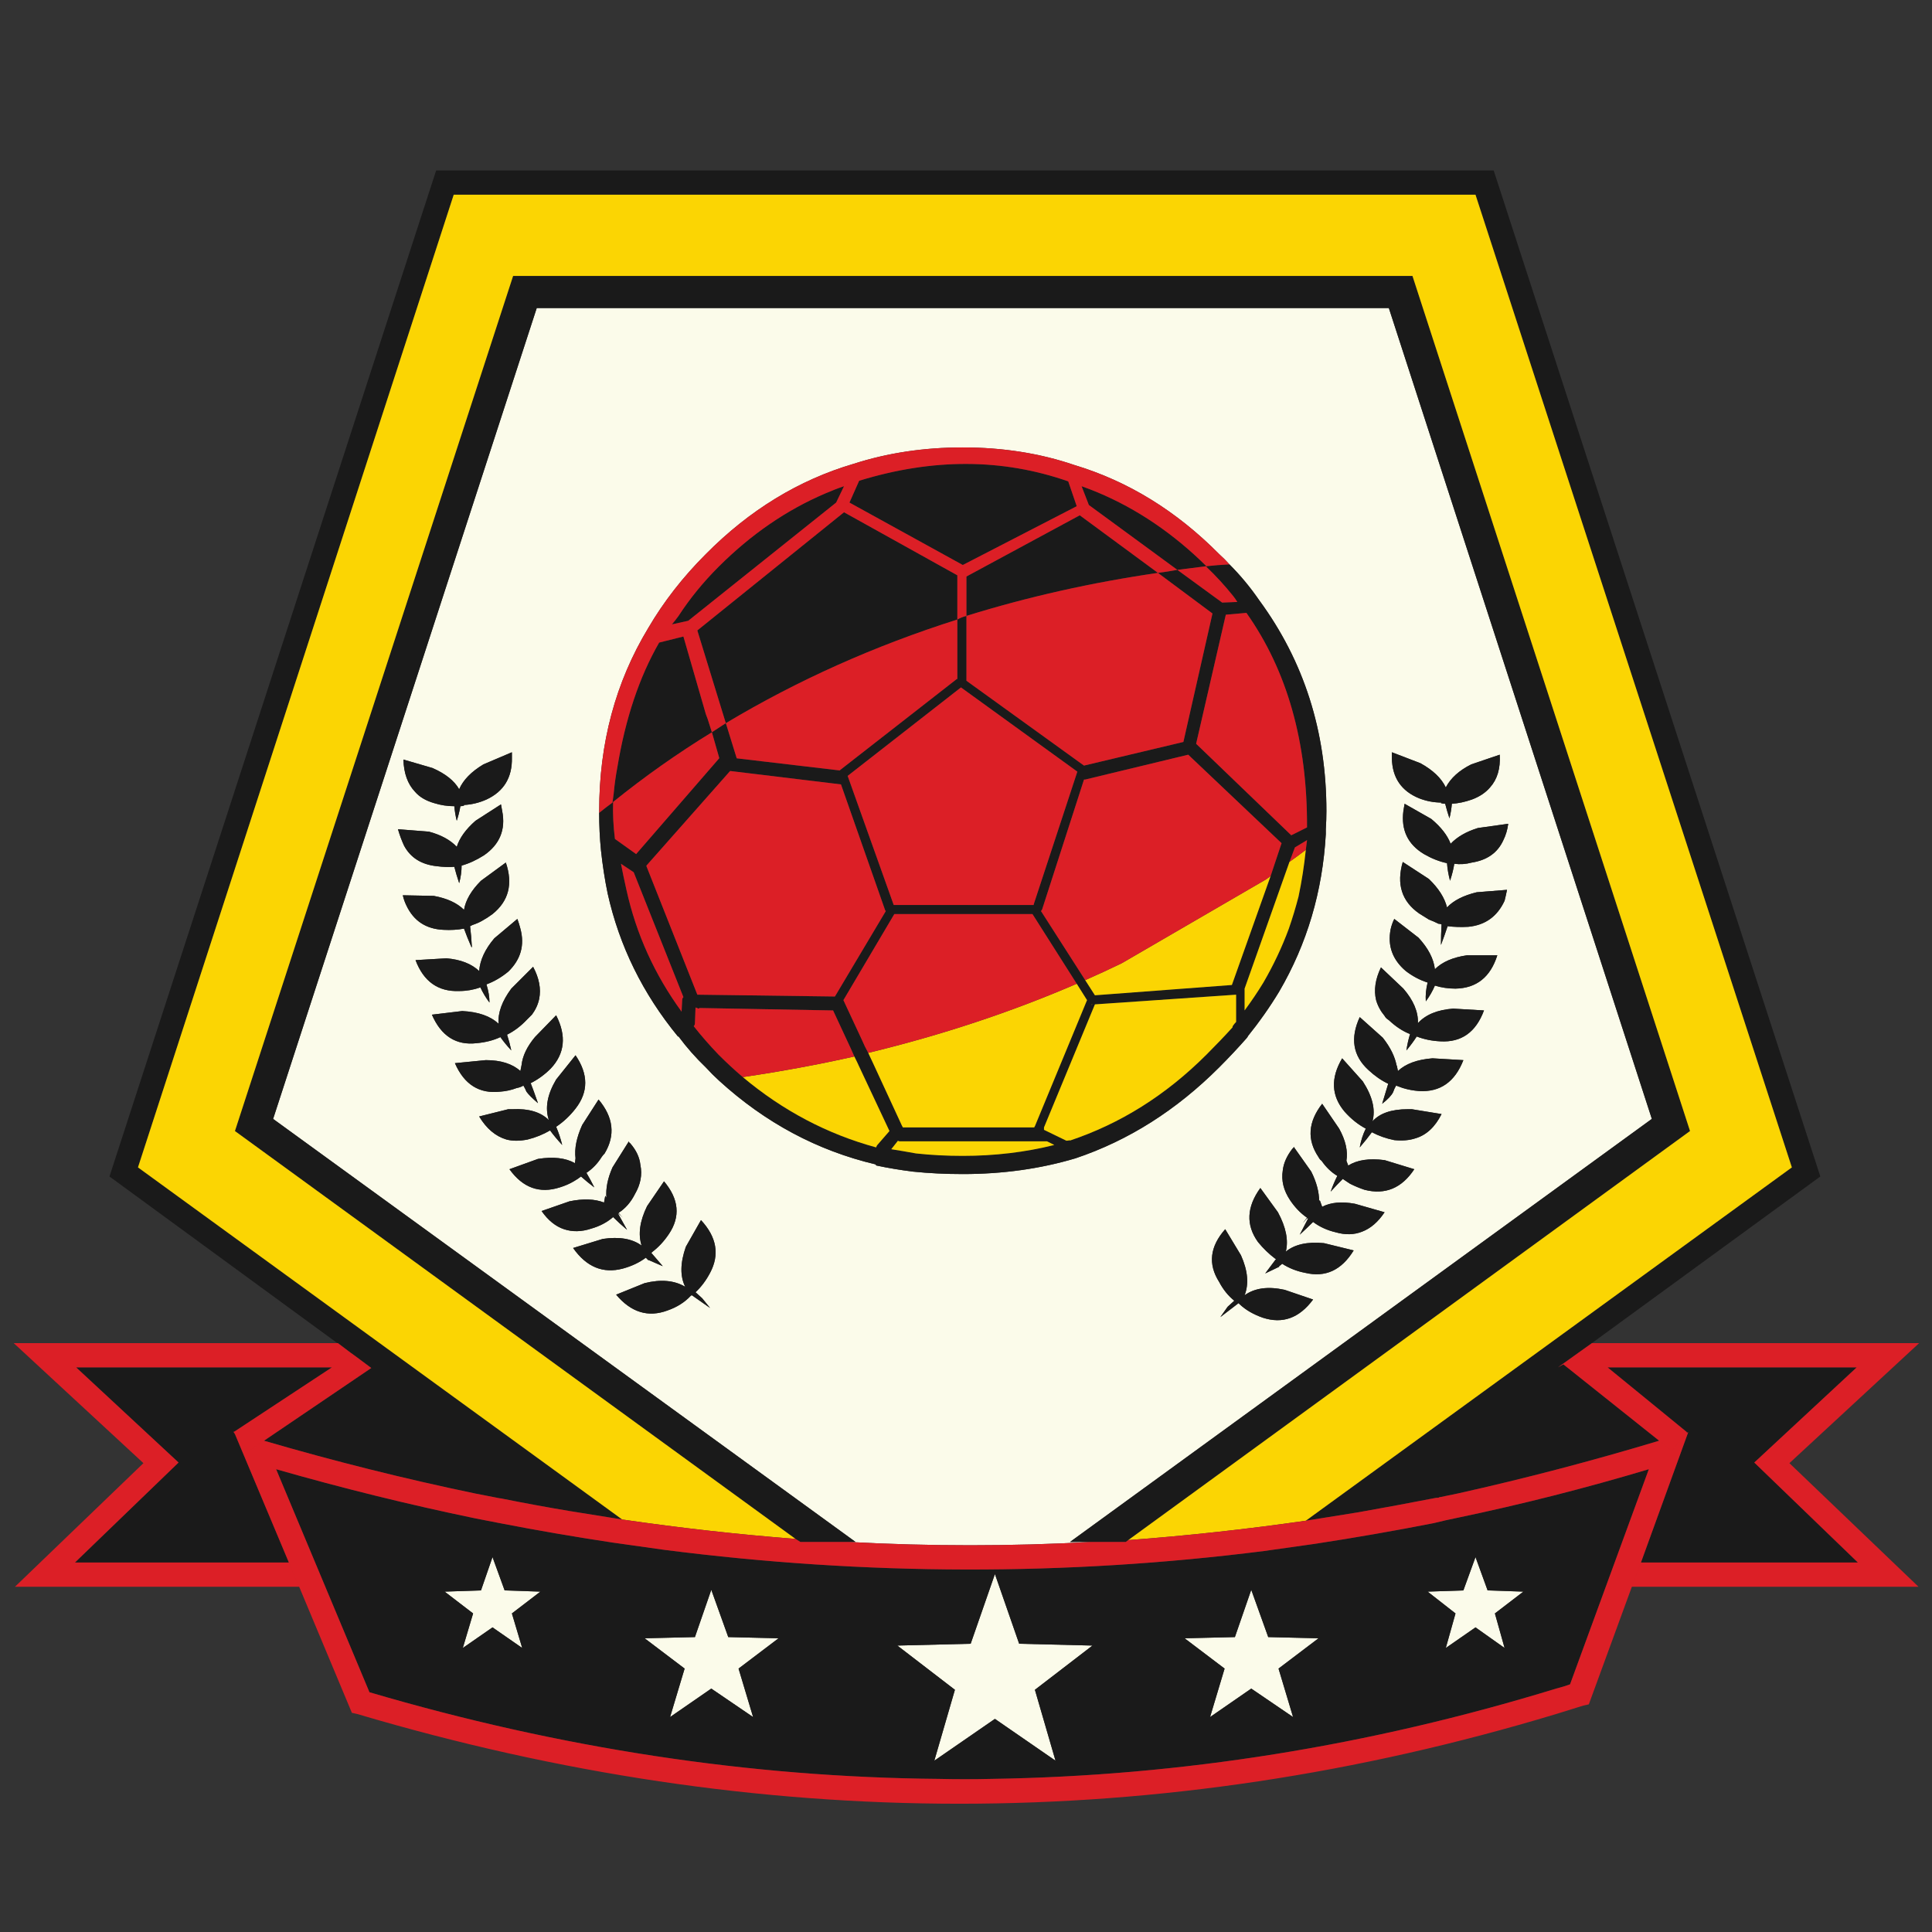 <?xml version="1.0" encoding="utf-8"?>
<!-- Generator: Adobe Illustrator 16.0.0, SVG Export Plug-In . SVG Version: 6.00 Build 0)  -->
<!DOCTYPE svg PUBLIC "-//W3C//DTD SVG 1.1//EN" "http://www.w3.org/Graphics/SVG/1.1/DTD/svg11.dtd">
<svg version="1.1" id="Layer_1" xmlns="http://www.w3.org/2000/svg" xmlns:xlink="http://www.w3.org/1999/xlink" x="0px" y="0px"
	 width="300px" height="300px" viewBox="0 0 300 300" enable-background="new 0 0 300 300" xml:space="preserve">
<rect x="0" y="0" width="300" height="300" fill="#333333" stroke="none"/>
<g>
	<path fill-rule="evenodd" clip-rule="evenodd" fill="#FBFBEA" d="M79.487,116.811l-4.422,1.882
		c-1.882,1.129-3.138,2.416-3.764,3.858c-0.754-1.317-2.134-2.415-4.141-3.294l-4.518-1.317c0.063,2.134,0.66,3.795,1.789,4.988
		c0.689,0.815,1.695,1.411,3.013,1.788c1.003,0.313,2.038,0.471,3.104,0.471c0.064,0.752,0.189,1.505,0.377,2.259
		c0.25-0.754,0.439-1.507,0.564-2.259c0.189,0,0.376-0.031,0.564-0.094v-0.096c1.193-0.063,2.353-0.344,3.483-0.846
		c2.696-1.255,4.016-3.42,3.952-6.493C79.487,117.344,79.487,117.063,79.487,116.811z M93.039,126.222
		c0,2.007,0.094,3.951,0.283,5.833c0.25,2.321,0.595,4.55,1.035,6.684c1.818,8.155,5.457,15.559,10.916,22.208h0.093
		c1.255,1.693,2.667,3.294,4.235,4.799c0.689,0.754,1.38,1.443,2.071,2.07c7.152,6.524,15.245,10.853,24.278,12.987
		c0.064,0.124,0.127,0.187,0.189,0.187c1.757,0.377,3.639,0.691,5.646,0.941c2.446,0.252,5.018,0.377,7.716,0.377
		c6.21,0,12.046-0.816,17.503-2.446c8.218-2.761,15.654-7.466,22.304-14.116c1.506-1.505,2.948-3.042,4.329-4.611
		c0-0.063,0.031-0.094,0.094-0.094v-0.094c1.819-2.259,3.451-4.58,4.893-6.964c4.33-7.403,6.745-15.559,7.247-24.468
		c0-0.252,0-0.502,0-0.753c0.063-1.004,0.094-1.945,0.094-2.823c0-12.359-3.481-23.274-10.445-32.748
		c-1.381-2.007-2.917-3.858-4.611-5.553c-0.502-0.564-1.035-1.097-1.6-1.599c-6.649-6.714-14.148-11.324-22.491-13.834
		c-5.332-1.82-11.105-2.729-17.315-2.729c-6.023,0-11.67,0.847-16.939,2.542c-8.532,2.509-16.185,7.183-22.962,14.022
		c-3.575,3.575-6.556,7.401-8.94,11.48c-5.082,8.406-7.622,17.88-7.622,28.419C93.039,126.065,93.039,126.159,93.039,126.222z
		 M216.129,116.811c0,0.314,0,0.627,0,0.941c0.063,3.011,1.474,5.082,4.234,6.21c1.127,0.439,2.287,0.658,3.481,0.66
		c-0.063,0.002-0.094,0.033-0.094,0.094c0.252,0.063,0.471,0.094,0.658,0.094c0.189,0.754,0.408,1.506,0.66,2.259
		c0.187-0.753,0.312-1.505,0.374-2.259c1.004-0.063,2.041-0.283,3.106-0.658c1.191-0.439,2.132-1.067,2.823-1.882
		c1.129-1.255,1.632-2.95,1.506-5.082l-4.423,1.505c-1.882,0.941-3.2,2.135-3.953,3.577c-0.689-1.442-2.007-2.698-3.952-3.765
		L216.129,116.811z M169.451,239.431c-12.483,0.689-25.063,0.689-37.735,0h1.13l-90.437-65.687L83.345,47.831h132.313l40.84,125.913
		l-90.341,65.687H169.451z M234.196,127.916l-4.705,0.658c-1.819,0.563-3.231,1.38-4.235,2.446c-0.501-1.318-1.505-2.603-3.01-3.858
		l-4.142-2.353c-0.064,0.377-0.127,0.754-0.189,1.129c-0.375,2.949,0.691,5.176,3.2,6.683c1.193,0.689,2.384,1.16,3.577,1.411
		c0.063,0.877,0.219,1.787,0.471,2.729c0.313-0.941,0.532-1.818,0.657-2.635c0.879,0.125,1.789,0.063,2.729-0.188
		c2.384-0.375,4.015-1.537,4.893-3.481C233.819,129.702,234.071,128.856,234.196,127.916z M217.821,133.844
		c-1.003,3.451-0.156,6.116,2.542,7.999c0.5,0.313,1.004,0.628,1.506,0.94c0.502,0.189,1.003,0.408,1.505,0.66
		c0.188,0,0.346,0.031,0.471,0.094c-0.063,1.065-0.094,2.132-0.094,3.2c0.377-1.006,0.723-1.979,1.035-2.919
		c1.003,0.127,2.069,0.158,3.199,0.096c2.634-0.252,4.517-1.602,5.646-4.048c0.125-0.502,0.252-1.065,0.377-1.694l-4.705,0.377
		c-2.071,0.502-3.608,1.286-4.611,2.353c-0.377-1.506-1.318-2.979-2.823-4.422L217.821,133.844z M214.718,161.134l-3.577-3.2
		c-1.506,3.263-1.066,5.992,1.317,8.188c1.004,0.941,2.039,1.662,3.104,2.163c-0.188,0.629-0.5,1.664-0.94,3.106
		c0.878-0.689,1.444-1.286,1.694-1.788c0.125-0.377,0.283-0.721,0.471-1.035c0.313,0.125,0.658,0.252,1.034,0.377
		c0.816,0.25,1.664,0.408,2.542,0.471c3.261,0.188,5.551-1.412,6.869-4.799l-4.799-0.283c-2.385,0.188-4.173,0.848-5.363,1.976
		l-0.189-0.941c0,0.063,0,0.125,0,0.189C216.629,164.115,215.908,162.64,214.718,161.134z M213.681,155.3
		c0.252,0.879,0.691,1.693,1.317,2.446c0.127,0.252,0.346,0.471,0.66,0.658c1.066,1.006,2.163,1.726,3.294,2.165
		c-0.252,0.816-0.441,1.664-0.566,2.54c0.629-0.751,1.162-1.474,1.601-2.163c1.129,0.439,2.354,0.689,3.671,0.752
		c3.261,0.189,5.521-1.412,6.774-4.799l-4.799-0.281c-2.446,0.188-4.266,0.94-5.459,2.257c0.064-1.755-0.688-3.544-2.259-5.363
		l-3.48-3.294C213.556,152.038,213.306,153.73,213.681,155.3z M227.797,148.336c-2.195,0.314-3.858,1.035-4.987,2.165
		c-0.188-1.632-1.034-3.263-2.542-4.895l-3.764-2.917c-0.25,0.502-0.438,1.035-0.564,1.6c-0.502,2.573,0.283,4.736,2.353,6.493
		c1.068,0.816,2.196,1.412,3.388,1.788c-0.25,1.004-0.346,1.977-0.281,2.917c0.564-0.751,1.035-1.567,1.411-2.446
		c1.004,0.314,2.07,0.471,3.2,0.471c3.261-0.063,5.426-1.788,6.492-5.176H227.797z M219.233,172.239c-0.252,0-0.471,0-0.658,0
		c-2.509,0-4.328,0.627-5.459,1.882c0.502-1.819,0-3.889-1.505-6.211l-3.2-3.576c-1.817,3.075-1.692,5.834,0.377,8.282
		c1.003,1.128,2.103,2.007,3.294,2.634c-0.439,0.878-0.754,1.851-0.941,2.917c0.754-0.877,1.38-1.662,1.882-2.354
		c1.066,0.566,2.228,0.973,3.481,1.225c1.255,0.125,2.353,0.031,3.294-0.283c1.694-0.502,3.043-1.755,4.047-3.764L219.233,172.239z
		 M204.74,179.674c0.125,0.25,0.283,0.439,0.471,0.564c0.691,1.003,1.508,1.788,2.448,2.353c-0.377,0.752-0.722,1.567-1.036,2.446
		c0.628-0.689,1.255-1.35,1.882-1.976c0.377,0.25,0.754,0.501,1.13,0.751c0.752,0.377,1.506,0.691,2.26,0.941
		c3.197,0.816,5.771-0.25,7.716-3.198l-4.612-1.411c-2.384-0.314-4.266-0.031-5.646,0.845l-0.281-0.751
		c0.25-1.506-0.125-3.169-1.131-4.988l-2.634-3.858C203.11,174.215,202.921,176.976,204.74,179.674z M204.93,186.354l-0.094,0.188
		c0-1.442-0.408-2.979-1.224-4.611l-2.729-3.857c0,0.125-0.063,0.22-0.188,0.282c-0.879,1.129-1.381,2.26-1.506,3.388
		c-0.251,1.568,0.125,3.106,1.129,4.611c0.754,1.129,1.632,2.039,2.636,2.729c-0.252,0.313-0.471,0.596-0.66,0.846l0.66-0.752h0.188
		l-1.317,2.54c0.753-0.688,1.442-1.349,2.071-1.976c1.003,0.754,2.163,1.287,3.48,1.599c1.506,0.439,2.886,0.408,4.142-0.093
		c1.317-0.502,2.478-1.506,3.48-3.011l-4.611-1.318c-2.069-0.377-3.764-0.219-5.08,0.471L204.93,186.354z M198.153,195.482
		l-1.692,2.259l2.163-1.035v-0.094c0.189-0.126,0.346-0.251,0.471-0.376c1.065,0.688,2.259,1.159,3.576,1.411
		c3.136,0.752,5.646-0.408,7.528-3.483l-4.611-1.128c-2.571-0.252-4.549,0.188-5.928,1.317c0.438-1.757,0.029-3.795-1.224-6.116
		l-2.729-3.765c-2.134,2.948-2.259,5.74-0.377,8.376c0.816,1.003,1.726,1.882,2.729,2.634H198.153z M203.896,201.788l-4.425-1.507
		c-2.571-0.564-4.641-0.281-6.21,0.848c0.69-1.758,0.502-3.827-0.564-6.211l-2.446-4.047c-2.386,2.698-2.698,5.428-0.941,8.188
		c0.627,1.191,1.412,2.164,2.353,2.917l-1.036,0.941l-1.129,1.599l2.823-2.163l0.188,0.188c0.941,0.879,2.134,1.569,3.577,2.071
		C199.157,205.615,201.762,204.674,203.896,201.788z M191.755,254.204l2.54-7.341l2.636,7.341l7.81,0.188l-6.21,4.705l2.259,7.528
		l-6.494-4.422l-6.397,4.422l2.257-7.528l-6.211-4.705L191.755,254.204z M158.254,255.239l11.387,0.283l-8.94,6.868l3.2,11.012
		l-9.41-6.494l-9.411,6.494l3.198-11.012l-8.939-6.868l11.388-0.283l3.765-10.822L158.254,255.239z M229.114,252.699l-4.611,3.2
		l1.507-5.365l-4.33-3.388l5.553-0.188l1.882-5.176l1.882,5.176l5.553,0.188l-4.422,3.388l1.505,5.365L229.114,252.699z
		 M82.593,157.559c0.564-0.753,0.941-1.569,1.128-2.448c0.314-1.567,0-3.229-0.941-4.986l-3.388,3.388
		c-1.442,1.944-2.103,3.765-1.976,5.459c-1.255-1.193-3.138-1.851-5.646-1.978l-4.705,0.565c1.443,3.325,3.764,4.8,6.964,4.423
		c1.379-0.125,2.603-0.439,3.669-0.941c0.441,0.627,1.003,1.318,1.694,2.069c-0.187-0.876-0.408-1.692-0.658-2.446
		c1.128-0.564,2.163-1.349,3.104-2.353C82.091,158.061,82.341,157.809,82.593,157.559z M83.064,161.04
		c-1.228,1.475-1.917,2.917-2.072,4.328l-0.188,0.941c-1.253-1.128-3.043-1.692-5.363-1.692l-4.801,0.471
		c1.445,3.324,3.797,4.799,7.058,4.422c0.878-0.063,1.726-0.252,2.542-0.564c0.376-0.063,0.722-0.189,1.035-0.377
		c0.188,0.314,0.346,0.627,0.471,0.941c0.313,0.439,0.91,1.034,1.788,1.788c-0.501-1.442-0.878-2.478-1.13-3.106
		c1.13-0.563,2.165-1.317,3.106-2.259c2.194-2.321,2.478-5.08,0.847-8.28L83.064,161.04z M73.841,127.445
		c-1.505,1.316-2.478,2.665-2.917,4.046c-1.003-1.066-2.446-1.852-4.329-2.354l-4.799-0.376c0.25,0.878,0.564,1.726,0.941,2.542
		c1.003,1.882,2.698,2.947,5.08,3.199c0.941,0.125,1.853,0.156,2.729,0.094c0.189,0.752,0.439,1.6,0.754,2.54
		c0.251-0.94,0.376-1.851,0.376-2.729c1.129-0.313,2.291-0.845,3.481-1.599c2.446-1.694,3.387-3.983,2.823-6.87
		c-0.063-0.313-0.125-0.658-0.188-1.035L73.841,127.445z M79.581,172.239c-0.188,0-0.408,0-0.658,0l-4.518,1.128
		c1.13,1.883,2.542,3.075,4.235,3.577c0.941,0.25,2.04,0.25,3.294,0c1.255-0.314,2.415-0.785,3.483-1.411
		c0.501,0.688,1.128,1.442,1.882,2.259c-0.251-1.006-0.564-1.947-0.941-2.823c1.128-0.754,2.134-1.695,3.011-2.823
		c2.009-2.573,2.009-5.334,0-8.282l-3.011,3.765c-1.38,2.321-1.757,4.422-1.13,6.304C83.974,172.679,82.091,172.114,79.581,172.239z
		 M80.805,144.195c-0.125-0.502-0.283-1.004-0.47-1.506l-3.577,3.011c-1.441,1.694-2.228,3.39-2.353,5.082
		c-1.191-1.129-2.885-1.788-5.08-1.976l-4.801,0.283c1.255,3.324,3.514,4.924,6.777,4.799c1.128,0,2.226-0.189,3.293-0.564
		c0.377,0.814,0.847,1.599,1.412,2.353c0-0.878-0.156-1.819-0.471-2.823c1.193-0.439,2.322-1.099,3.388-1.978
		C80.867,148.994,81.496,146.769,80.805,144.195z M72.052,141.278c-1.066-1.066-2.634-1.789-4.705-2.165l-4.799-0.094
		c0.127,0.563,0.314,1.099,0.564,1.601c1.13,2.384,3.044,3.638,5.742,3.764c1.129,0.063,2.195,0,3.198-0.188
		c0.314,0.878,0.691,1.819,1.13,2.823l0.094,0.094c-0.063-1.191-0.158-2.289-0.283-3.294c0.125-0.063,0.252-0.125,0.377-0.188
		c0.564-0.188,1.068-0.408,1.505-0.658c0.566-0.314,1.099-0.66,1.601-1.036c2.509-2.008,3.2-4.675,2.069-7.999l-3.858,2.823
		C73.183,138.268,72.304,139.772,72.052,141.278z M84.099,188.048c1.003,1.442,2.165,2.384,3.481,2.823
		c1.318,0.438,2.729,0.408,4.235-0.094c1.318-0.377,2.448-0.973,3.389-1.789c0.627,0.629,1.349,1.287,2.164,1.979l-1.412-2.542
		h0.094l0.66,0.659c-0.219-0.228-0.439-0.478-0.66-0.753c1.066-0.689,1.915-1.664,2.542-2.917c0.876-1.506,1.16-3.013,0.847-4.519
		c-0.125-1.19-0.66-2.321-1.601-3.387c-0.125-0.063-0.188-0.156-0.188-0.283l-2.542,4.047c-0.751,1.695-1.066,3.263-0.941,4.706
		c-0.063-0.125-0.125-0.219-0.188-0.283l-0.188,1.036c-1.444-0.566-3.231-0.629-5.365-0.189L84.099,188.048z M90.215,182.685
		c0.628,0.564,1.318,1.128,2.07,1.694c-0.375-0.754-0.783-1.507-1.223-2.259c0.941-0.629,1.726-1.442,2.353-2.446
		c0.125-0.189,0.281-0.377,0.47-0.566c1.693-2.823,1.38-5.615-0.941-8.374l-2.542,3.952c-0.878,1.944-1.222,3.67-1.035,5.176
		l-0.094,0.754c-1.443-0.816-3.356-1.037-5.74-0.66l-4.424,1.601c2.071,2.886,4.676,3.827,7.812,2.823
		c0.816-0.252,1.537-0.566,2.165-0.941C89.524,183.187,89.903,182.937,90.215,182.685z M100.284,195.295
		c0.125,0.125,0.252,0.25,0.377,0.377h0.094l2.165,0.94l-1.788-2.071c0.064,0,0.094-0.031,0.094-0.094
		c1.003-0.753,1.882-1.694,2.636-2.823c1.819-2.698,1.569-5.428-0.754-8.187l-2.634,3.858c-1.13,2.321-1.412,4.359-0.847,6.117
		c-1.443-1.066-3.452-1.412-6.023-1.035l-4.612,1.411c2.071,2.948,4.643,4.015,7.718,3.198
		C98.089,196.612,99.28,196.047,100.284,195.295z M95.674,201.035c2.319,2.761,4.986,3.576,7.999,2.446
		c1.441-0.502,2.634-1.254,3.575-2.259c0.064-0.063,0.127-0.094,0.189-0.094l2.823,1.976l-1.224-1.505l-1.035-0.941
		c0.877-0.816,1.63-1.819,2.259-3.011c1.505-2.823,1.035-5.553-1.412-8.188l-2.353,4.142c-0.878,2.511-0.912,4.58-0.095,6.21
		c-1.693-1.003-3.794-1.19-6.305-0.564L95.674,201.035z M107.908,254.204l2.541-7.341l2.635,7.341l7.81,0.188l-6.211,4.705
		l2.259,7.528l-6.493-4.422l-6.4,4.422l2.259-7.528l-6.211-4.705L107.908,254.204z M76.477,252.699l-4.612,3.2l1.599-5.365
		l-4.422-3.388l5.646-0.188l1.789-5.176l1.882,5.176l5.553,0.188l-4.424,3.388l1.601,5.365L76.477,252.699z"/>
	<path fill-rule="evenodd" clip-rule="evenodd" fill="#1A1A1A" d="M79.487,116.811c0,0.252,0,0.533,0,0.848
		c0.064,3.073-1.255,5.238-3.952,6.493c-1.13,0.502-2.29,0.783-3.483,0.846v0.096c-0.188,0.063-0.375,0.094-0.564,0.094
		c-0.125,0.752-0.314,1.505-0.564,2.259c-0.188-0.754-0.313-1.507-0.377-2.259c-1.066,0-2.101-0.158-3.104-0.471
		c-1.318-0.377-2.323-0.973-3.013-1.788c-1.128-1.193-1.726-2.854-1.789-4.988l4.518,1.317c2.007,0.879,3.387,1.977,4.141,3.294
		c0.626-1.442,1.882-2.729,3.764-3.858L79.487,116.811z M190.908,87.638c1.694,1.694,3.23,3.545,4.611,5.553
		c6.964,9.473,10.445,20.388,10.445,32.748c0,0.878-0.031,1.819-0.094,2.823c0,0.251,0,0.501,0,0.753
		c-0.502,8.909-2.917,17.064-7.247,24.468c-1.441,2.384-3.073,4.705-4.893,6.964v0.094c-0.063,0-0.094,0.031-0.094,0.094
		c-1.381,1.569-2.823,3.106-4.329,4.611c-6.649,6.65-14.086,11.355-22.304,14.116c-5.457,1.63-11.293,2.446-17.503,2.446
		c-2.698,0-5.27-0.125-7.716-0.377c-2.008-0.25-3.89-0.564-5.646-0.941c-0.063,0-0.125-0.063-0.189-0.187
		c-9.034-2.135-17.126-6.463-24.278-12.987c-0.691-0.627-1.382-1.316-2.071-2.07c-1.568-1.505-2.979-3.105-4.235-4.799h-0.093
		c-5.459-6.649-9.098-14.053-10.916-22.208c-0.439-2.134-0.785-4.362-1.035-6.684c-0.189-1.882-0.283-3.826-0.283-5.833
		c0.691-0.564,1.38-1.098,2.069-1.6c0.063-0.502,0.125-0.973,0.189-1.411c0.125-1.381,0.314-2.729,0.564-4.048
		c1.253-7.591,3.418-14.053,6.494-19.385l3.764-0.941l3.481,12.045c0.064,0.188,0.156,0.438,0.283,0.753l0.658,2.069
		c0.754-0.501,1.476-0.972,2.166-1.411l-4.424-14.397l22.775-18.35l17.597,9.787v6.869c0.439-0.25,0.91-0.439,1.412-0.564V89.52
		l17.599-9.504l12.138,8.94c1.004-0.125,2.007-0.283,3.013-0.471l-13.739-10.07l-1.13-2.917c0.878,0.314,1.694,0.629,2.446,0.941
		c6.149,2.573,11.796,6.399,16.938,11.482C188.462,87.794,189.654,87.701,190.908,87.638z M105.366,95.637
		c1.757-2.698,3.829-5.238,6.211-7.622c5.02-5.02,10.541-8.815,16.564-11.387c1.004-0.439,1.976-0.816,2.917-1.13l-1.225,2.542
		l-22.962,18.351l-2.54,0.564C104.708,96.516,105.052,96.076,105.366,95.637z M148.654,96.201
		c-12.86,4.079-24.844,9.442-35.947,16.092l1.693,5.459l15.998,1.882l0.096-0.094l17.974-14.021
		c0.063-0.063,0.125-0.094,0.188-0.094V96.201z M111.672,117.658l-1.13-3.954c-5.332,3.263-10.445,6.871-15.338,10.822
		c-0.063,1.82,0.029,3.733,0.281,5.742l3.294,2.353l12.893-14.869V117.658z M187.331,87.921c-1.505,0.187-3.011,0.375-4.516,0.564
		l6.964,5.082l2.353-0.096c-0.189-0.312-0.408-0.626-0.659-0.941c-1.256-1.568-2.635-3.073-4.142-4.516V87.921z M150.066,95.637
		v10.069l18.256,13.174l15.434-3.668l4.517-19.951l-8.47-6.305C169.451,90.461,159.541,92.689,150.066,95.637z M131.904,78.04
		l1.506-3.389c11.418-3.512,22.239-3.481,32.466,0.096l1.318,3.858l-17.692,9.127L131.904,78.04z M190.344,95.449l-4.611,20.044
		l14.773,14.209l2.448-1.222c0.063-13.237-3.075-24.343-9.41-33.313L190.344,95.449z M216.129,116.811l4.422,1.694
		c1.945,1.066,3.263,2.322,3.952,3.765c0.753-1.442,2.071-2.636,3.953-3.577l4.423-1.505c0.126,2.132-0.377,3.827-1.506,5.082
		c-0.691,0.814-1.632,1.442-2.823,1.882c-1.065,0.375-2.103,0.596-3.106,0.658c-0.063,0.754-0.188,1.506-0.374,2.259
		c-0.252-0.753-0.471-1.505-0.66-2.259c-0.188,0-0.406-0.031-0.658-0.094c0-0.061,0.031-0.092,0.094-0.094
		c-1.194-0.002-2.354-0.221-3.481-0.66c-2.761-1.128-4.172-3.199-4.234-6.21C216.129,117.438,216.129,117.125,216.129,116.811z
		 M234.196,127.916c-0.125,0.94-0.377,1.786-0.754,2.54c-0.878,1.944-2.509,3.106-4.893,3.481c-0.94,0.251-1.851,0.313-2.729,0.188
		c-0.125,0.816-0.344,1.693-0.657,2.635c-0.252-0.941-0.408-1.852-0.471-2.729c-1.193-0.251-2.384-0.722-3.577-1.411
		c-2.509-1.507-3.575-3.733-3.2-6.683c0.063-0.375,0.125-0.752,0.189-1.129l4.142,2.353c1.505,1.256,2.509,2.54,3.01,3.858
		c1.004-1.066,2.416-1.883,4.235-2.446L234.196,127.916z M217.821,133.844l4.048,2.636c1.505,1.442,2.446,2.916,2.823,4.422
		c1.003-1.066,2.54-1.851,4.611-2.353l4.705-0.377c-0.125,0.629-0.252,1.192-0.377,1.694c-1.13,2.446-3.013,3.796-5.646,4.048
		c-1.13,0.063-2.196,0.031-3.199-0.096c-0.313,0.94-0.658,1.913-1.035,2.919c0-1.068,0.031-2.135,0.094-3.2
		c-0.125-0.063-0.283-0.094-0.471-0.094c-0.502-0.252-1.003-0.471-1.505-0.66c-0.502-0.313-1.006-0.627-1.506-0.94
		C217.665,139.96,216.818,137.295,217.821,133.844z M200.225,133.844l-6.964,19.668v3.388c1.065-1.443,2.04-2.886,2.917-4.329
		c1.567-2.698,2.888-5.489,3.953-8.375c0.564-1.631,1.066-3.294,1.506-4.987c0.501-2.384,0.876-4.801,1.128-7.247
		c0.064-0.501,0.127-1.003,0.189-1.505l-1.882,1.129L200.225,133.844z M168.51,152.194l1.508,2.353l21.268-1.6l6.022-16.938
		l0.846-2.542c0.279-0.848,0.561-1.694,0.848-2.54l-14.493-13.739l-15.998,3.858c-0.063,0-0.125,0-0.188,0l-6.493,20.139
		c-0.063,0.125-0.125,0.219-0.188,0.281L168.51,152.194z M214.718,161.134c1.19,1.506,1.911,2.981,2.163,4.424
		c0-0.064,0-0.127,0-0.189l0.189,0.941c1.19-1.128,2.979-1.788,5.363-1.976l4.799,0.283c-1.318,3.387-3.608,4.986-6.869,4.799
		c-0.878-0.063-1.726-0.221-2.542-0.471c-0.376-0.125-0.722-0.252-1.034-0.377c-0.188,0.314-0.346,0.658-0.471,1.035
		c-0.25,0.502-0.816,1.099-1.694,1.788c0.44-1.442,0.753-2.478,0.94-3.106c-1.065-0.501-2.101-1.222-3.104-2.163
		c-2.384-2.196-2.823-4.926-1.317-8.188L214.718,161.134z M219.233,172.239l4.611,0.752c-1.004,2.009-2.353,3.262-4.047,3.764
		c-0.941,0.314-2.039,0.408-3.294,0.283c-1.254-0.252-2.415-0.658-3.481-1.225c-0.502,0.691-1.128,1.477-1.882,2.354
		c0.188-1.066,0.502-2.039,0.941-2.917c-1.191-0.627-2.291-1.506-3.294-2.634c-2.069-2.448-2.194-5.207-0.377-8.282l3.2,3.576
		c1.505,2.322,2.007,4.392,1.505,6.211c1.131-1.255,2.95-1.882,5.459-1.882C218.763,172.239,218.981,172.239,219.233,172.239z
		 M227.797,148.336h4.705c-1.066,3.388-3.231,5.113-6.492,5.176c-1.13,0-2.196-0.156-3.2-0.471
		c-0.376,0.879-0.847,1.695-1.411,2.446c-0.064-0.94,0.031-1.913,0.281-2.917c-1.191-0.376-2.319-0.972-3.388-1.788
		c-2.069-1.757-2.854-3.92-2.353-6.493c0.127-0.564,0.314-1.098,0.564-1.6l3.764,2.917c1.508,1.632,2.354,3.263,2.542,4.895
		C223.938,149.371,225.602,148.65,227.797,148.336z M213.681,155.3c-0.375-1.569-0.125-3.262,0.754-5.082l3.48,3.294
		c1.57,1.819,2.323,3.608,2.259,5.363c1.193-1.316,3.013-2.069,5.459-2.257l4.799,0.281c-1.253,3.387-3.514,4.988-6.774,4.799
		c-1.317-0.063-2.542-0.313-3.671-0.752c-0.438,0.689-0.972,1.412-1.601,2.163c0.125-0.876,0.314-1.724,0.566-2.54
		c-1.131-0.439-2.228-1.159-3.294-2.165c-0.314-0.188-0.533-0.406-0.66-0.658C214.372,156.993,213.933,156.179,213.681,155.3z
		 M204.93,186.354l0.377,1.035c1.316-0.689,3.011-0.848,5.08-0.471l4.611,1.318c-1.003,1.505-2.163,2.509-3.48,3.011
		c-1.256,0.501-2.636,0.532-4.142,0.093c-1.317-0.312-2.478-0.845-3.48-1.599c-0.629,0.627-1.318,1.287-2.071,1.976l1.317-2.54
		h-0.188l-0.66,0.752c0.189-0.25,0.408-0.533,0.66-0.846c-1.004-0.69-1.882-1.601-2.636-2.729c-1.004-1.505-1.38-3.043-1.129-4.611
		c0.125-1.128,0.627-2.259,1.506-3.388c0.125-0.063,0.188-0.157,0.188-0.282l2.729,3.857c0.815,1.632,1.224,3.169,1.224,4.611
		L204.93,186.354z M204.74,179.674c-1.819-2.698-1.63-5.459,0.566-8.282l2.634,3.858c1.006,1.819,1.381,3.482,1.131,4.988
		l0.281,0.751c1.38-0.876,3.262-1.159,5.646-0.845l4.612,1.411c-1.945,2.948-4.519,4.015-7.716,3.198
		c-0.754-0.25-1.508-0.564-2.26-0.941c-0.376-0.25-0.753-0.501-1.13-0.751c-0.627,0.626-1.254,1.286-1.882,1.976
		c0.314-0.879,0.659-1.694,1.036-2.446c-0.94-0.564-1.757-1.35-2.448-2.353C205.023,180.113,204.865,179.924,204.74,179.674z
		 M198.153,195.482h-0.094c-1.004-0.752-1.913-1.631-2.729-2.634c-1.882-2.636-1.757-5.428,0.377-8.376l2.729,3.765
		c1.253,2.321,1.661,4.359,1.224,6.116c1.379-1.13,3.356-1.569,5.928-1.317l4.611,1.128c-1.882,3.075-4.393,4.235-7.528,3.483
		c-1.317-0.252-2.511-0.723-3.576-1.411c-0.125,0.125-0.281,0.25-0.471,0.376v0.094l-2.163,1.035L198.153,195.482z M203.896,201.788
		c-2.134,2.886-4.738,3.827-7.812,2.823c-1.443-0.502-2.636-1.192-3.577-2.071l-0.188-0.188l-2.823,2.163l1.129-1.599l1.036-0.941
		c-0.94-0.753-1.726-1.726-2.353-2.917c-1.757-2.76-1.444-5.489,0.941-8.188l2.446,4.047c1.066,2.384,1.255,4.453,0.564,6.211
		c1.569-1.129,3.639-1.412,6.21-0.848L203.896,201.788z M160.512,140.524v-0.094l6.776-20.609l-18.069-13.079l-17.597,13.739
		l7.151,20.043H160.512z M167.194,152.758l-6.87-10.821h-21.457l-7.903,13.363l2.869,6.163c0.163,0.338,0.321,0.684,0.471,1.037
		l0.753,1.505l0.423,0.894c1.531,3.332,3.069,6.657,4.611,9.975c0.063,0.064,0.094,0.127,0.094,0.189h20.422
		c0-0.063,0.029-0.125,0.094-0.189l8.093-19.573L167.194,152.758z M191.379,159.535c0-0.125,0.031-0.221,0.094-0.283
		c0.126-0.188,0.282-0.377,0.47-0.564v-4.234l-21.925,1.505l-7.905,19.104v0.377l3.481,1.692c0.188,0,0.376-0.031,0.563-0.094
		l-0.094,0.094c7.905-2.634,14.995-7.089,21.268-13.362C188.775,162.327,190.125,160.915,191.379,159.535z M169.641,155.958h-0.094
		l-0.096,0.094L169.641,155.958z M137.455,141.372l-6.868-19.573l-17.128-2.071h-0.094l-12.985,14.68v0.096l7.903,19.95
		l21.363,0.283l7.905-13.271L137.455,141.372z M133.081,164.898l-0.941-2.024l-0.282-0.609c-0.835-1.791-1.666-3.579-2.495-5.365
		l-20.703-0.377c-0.125,0.064-0.219,0.096-0.281,0.096l-0.096-0.096c-0.125,0-0.219-0.031-0.281-0.094l-0.094,2.446
		c0,0.189-0.063,0.346-0.189,0.471c1.13,1.442,2.417,2.919,3.858,4.424c1.255,1.254,2.511,2.415,3.764,3.481
		c6.212,5.207,13.112,8.846,20.703,10.916c0.063-0.188,0.125-0.313,0.189-0.375l1.882-2.165l-4.753-10.117
		C133.269,165.313,133.177,165.109,133.081,164.898z M139.715,177.226c-0.125,0-0.219-0.031-0.281-0.094l-1.037,1.317
		c1.193,0.188,2.478,0.408,3.859,0.658c2.32,0.252,4.735,0.377,7.246,0.377c4.955,0,9.693-0.564,14.209-1.692l-1.128-0.566H139.715z
		 M96.426,134.126c0.252,1.318,0.535,2.666,0.848,4.046c1.505,6.839,4.359,13.144,8.563,18.917l0.094-1.789
		c0-0.189,0.063-0.346,0.189-0.471l-7.718-19.385L96.426,134.126z M82.593,157.559c-0.252,0.25-0.502,0.502-0.753,0.752
		c-0.941,1.004-1.976,1.788-3.104,2.353c0.25,0.754,0.471,1.57,0.658,2.446c-0.691-0.751-1.253-1.442-1.694-2.069
		c-1.066,0.502-2.29,0.816-3.669,0.941c-3.2,0.377-5.521-1.098-6.964-4.423l4.705-0.565c2.509,0.127,4.391,0.784,5.646,1.978
		c-0.127-1.694,0.533-3.515,1.976-5.459l3.388-3.388c0.941,1.758,1.255,3.419,0.941,4.986
		C83.534,155.989,83.158,156.806,82.593,157.559z M73.841,127.445l3.954-2.542c0.063,0.377,0.125,0.723,0.188,1.035
		c0.564,2.887-0.377,5.176-2.823,6.87c-1.191,0.754-2.353,1.286-3.481,1.599c0,0.879-0.125,1.789-0.376,2.729
		c-0.314-0.94-0.564-1.788-0.754-2.54c-0.876,0.063-1.788,0.031-2.729-0.094c-2.382-0.252-4.077-1.317-5.08-3.199
		c-0.376-0.816-0.691-1.664-0.941-2.542l4.799,0.376c1.882,0.502,3.325,1.287,4.329,2.354
		C71.363,130.11,72.335,128.762,73.841,127.445z M83.064,161.04l3.293-3.388c1.63,3.2,1.347,5.959-0.847,8.28
		c-0.941,0.941-1.976,1.695-3.106,2.259c0.252,0.629,0.629,1.664,1.13,3.106c-0.878-0.754-1.476-1.349-1.788-1.788
		c-0.125-0.314-0.283-0.627-0.471-0.941c-0.313,0.188-0.658,0.314-1.035,0.377c-0.816,0.313-1.664,0.502-2.542,0.564
		c-3.261,0.377-5.613-1.098-7.058-4.422l4.801-0.471c2.32,0,4.11,0.564,5.363,1.692l0.188-0.941
		C81.146,163.957,81.836,162.515,83.064,161.04z M72.052,141.278c0.252-1.506,1.13-3.011,2.636-4.518l3.858-2.823
		c1.13,3.324,0.439,5.991-2.069,7.999c-0.502,0.376-1.035,0.722-1.601,1.036c-0.438,0.25-0.941,0.471-1.505,0.658
		c-0.125,0.063-0.252,0.125-0.377,0.188c0.125,1.005,0.221,2.103,0.283,3.294l-0.094-0.094c-0.439-1.004-0.816-1.945-1.13-2.823
		c-1.003,0.188-2.069,0.251-3.198,0.188c-2.698-0.126-4.611-1.38-5.742-3.764c-0.25-0.502-0.438-1.037-0.564-1.601l4.799,0.094
		C69.418,139.489,70.986,140.212,72.052,141.278z M80.805,144.195c0.691,2.573,0.063,4.799-1.882,6.681
		c-1.066,0.879-2.195,1.538-3.388,1.978c0.314,1.004,0.471,1.945,0.471,2.823c-0.564-0.754-1.035-1.538-1.412-2.353
		c-1.068,0.375-2.165,0.564-3.293,0.564c-3.263,0.125-5.521-1.475-6.777-4.799l4.801-0.283c2.195,0.188,3.889,0.847,5.08,1.976
		c0.125-1.692,0.912-3.388,2.353-5.082l3.577-3.011C80.522,143.191,80.68,143.693,80.805,144.195z M79.581,172.239
		c2.511-0.125,4.393,0.439,5.646,1.692c-0.627-1.882-0.25-3.982,1.13-6.304l3.011-3.765c2.009,2.948,2.009,5.709,0,8.282
		c-0.877,1.128-1.882,2.069-3.011,2.823c0.377,0.876,0.689,1.817,0.941,2.823c-0.753-0.816-1.38-1.57-1.882-2.259
		c-1.068,0.626-2.228,1.097-3.483,1.411c-1.254,0.25-2.353,0.25-3.294,0c-1.693-0.502-3.104-1.694-4.235-3.577l4.518-1.128
		C79.173,172.239,79.393,172.239,79.581,172.239z M90.215,182.685c-0.313,0.252-0.691,0.502-1.128,0.753
		c-0.628,0.375-1.349,0.689-2.165,0.941c-3.136,1.004-5.74,0.063-7.812-2.823l4.424-1.601c2.384-0.377,4.297-0.156,5.74,0.66
		l0.094-0.754c-0.188-1.506,0.156-3.231,1.035-5.176l2.542-3.952c2.321,2.759,2.634,5.551,0.941,8.374
		c-0.189,0.189-0.345,0.377-0.47,0.566c-0.627,1.004-1.412,1.817-2.353,2.446c0.439,0.752,0.848,1.505,1.223,2.259
		C91.533,183.813,90.844,183.249,90.215,182.685z M84.099,188.048l4.329-1.506c2.134-0.439,3.92-0.377,5.365,0.189l0.188-1.036
		c0.063,0.064,0.125,0.158,0.188,0.283c-0.125-1.443,0.189-3.011,0.941-4.706l2.542-4.047c0,0.127,0.063,0.221,0.188,0.283
		c0.941,1.065,1.476,2.196,1.601,3.387c0.313,1.506,0.029,3.013-0.847,4.519c-0.627,1.253-1.476,2.228-2.542,2.917
		c0.22,0.275,0.441,0.525,0.66,0.753l-0.66-0.659h-0.094l1.412,2.542c-0.814-0.691-1.537-1.35-2.164-1.979
		c-0.941,0.816-2.071,1.412-3.389,1.789c-1.505,0.502-2.917,0.532-4.235,0.094C86.264,190.432,85.102,189.49,84.099,188.048z
		 M100.284,195.295c-1.003,0.752-2.194,1.317-3.575,1.692c-3.075,0.816-5.646-0.25-7.718-3.198l4.612-1.411
		c2.571-0.377,4.58-0.031,6.023,1.035c-0.564-1.758-0.283-3.796,0.847-6.117l2.634-3.858c2.323,2.759,2.573,5.488,0.754,8.187
		c-0.754,1.129-1.632,2.07-2.636,2.823c0,0.063-0.03,0.094-0.094,0.094l1.788,2.071l-2.165-0.94h-0.094
		C100.536,195.545,100.409,195.42,100.284,195.295z M95.674,201.035l4.422-1.789c2.511-0.626,4.612-0.438,6.305,0.564
		c-0.816-1.63-0.783-3.699,0.095-6.21l2.353-4.142c2.446,2.636,2.917,5.365,1.412,8.188c-0.629,1.191-1.382,2.194-2.259,3.011
		l1.035,0.941l1.224,1.505l-2.823-1.976c-0.063,0-0.125,0.031-0.189,0.094c-0.941,1.005-2.134,1.757-3.575,2.259
		C100.661,204.611,97.994,203.796,95.674,201.035z M247.184,208.563l-5.271,3.764l0.848-0.47l14.869,11.856
		c-10.416,3.138-20.83,5.867-31.244,8.188c-0.941,0.188-1.849,0.375-2.728,0.564h-0.096l-0.188,0.094
		c-0.25,0-0.502,0.031-0.753,0.094c-3.89,0.753-7.779,1.474-11.668,2.165c-2.761,0.439-5.49,0.878-8.188,1.317l75.474-54.864
		L229.114,30.234H70.453L21.425,181.272l75.19,54.675c-2.698-0.439-5.428-0.878-8.188-1.317c-3.388-0.564-6.806-1.191-10.258-1.882
		c-0.25-0.063-0.437-0.094-0.564-0.094c-1.255-0.25-2.54-0.502-3.858-0.752c-10.854-2.259-21.769-4.988-32.75-8.188l16.658-11.293
		l-2.588-1.928c-0.219-0.16-0.438-0.316-0.66-0.471l-1.928-1.459h-0.094l-35.385-25.879L67.724,26.47h164.214l50.723,156.215
		L247.184,208.563z M175.193,239.147l-0.377,0.283h-5.365h-3.294l90.341-65.687l-40.84-125.913H83.345L42.409,173.744l90.437,65.687
		h-1.13h-7.435l-0.752-0.471l-87.047-63.333L79.676,42.844h139.651l43.101,132.783L175.193,239.147z M158.254,255.239l-3.764-10.822
		l-3.765,10.822l-11.388,0.283l8.939,6.868l-3.198,11.012l9.411-6.494l9.41,6.494l-3.2-11.012l8.94-6.868L158.254,255.239z
		 M191.755,254.204l-7.812,0.188l6.211,4.705l-2.257,7.528l6.397-4.422l6.494,4.422l-2.259-7.528l6.21-4.705l-7.81-0.188
		l-2.636-7.341L191.755,254.204z M145.831,276.226c-29.36-0.252-58.847-4.736-88.459-13.458l-14.492-34.63
		c10.289,2.948,20.578,5.488,30.867,7.622c1.318,0.25,2.603,0.502,3.858,0.752c5.835,1.131,11.669,2.134,17.503,3.013
		c2.698,0.377,5.365,0.752,7.999,1.128c31.37,4.017,62.424,4.079,93.165,0.189c2.698-0.376,5.365-0.753,7.999-1.13
		c6.149-0.941,12.267-2.007,18.351-3.2c1.255-0.313,2.511-0.596,3.764-0.846c9.914-2.071,19.795-4.58,29.644-7.528l-12.234,33.407
		c-0.688,0.25-1.411,0.471-2.163,0.658c-29.048,8.909-58.282,13.583-87.707,14.022C151.163,276.288,148.467,276.288,145.831,276.226
		z M254.806,242.629l7.339-20.232l-0.281,0.095l0.094-0.095l-12.327-10.069h38.677l-15.904,14.774l16.092,15.527H254.806z
		 M229.114,252.699l4.518,3.2l-1.505-5.365l4.422-3.388l-5.553-0.188l-1.882-5.176l-1.882,5.176l-5.553,0.188l4.33,3.388
		l-1.507,5.365L229.114,252.699z M36.292,222.396l0.189,0.282l8.376,19.95h-33.22l16.091-15.527l-15.904-14.774h39.713l-15.15,9.976
		h-0.096V222.396z M107.908,254.204l-7.812,0.188l6.211,4.705l-2.259,7.528l6.4-4.422l6.493,4.422l-2.259-7.528l6.211-4.705
		l-7.81-0.188l-2.635-7.341L107.908,254.204z M76.477,252.699l4.611,3.2l-1.601-5.365l4.424-3.388l-5.553-0.188l-1.882-5.176
		l-1.789,5.176l-5.646,0.188l4.422,3.388l-1.599,5.365L76.477,252.699z"/>
	<path fill-rule="evenodd" clip-rule="evenodd" fill="#FBD503" d="M123.529,238.96c-8.909-0.691-17.88-1.694-26.914-3.013
		l-75.19-54.675L70.453,30.234h158.661l49.124,151.039l-75.474,54.864c-9.158,1.316-18.351,2.321-27.571,3.011l87.234-63.521
		L219.327,42.844H79.676L36.481,175.627L123.529,238.96z M197.308,136.009l-6.022,16.938l-21.268,1.6l-1.508-2.353
		c1.931-0.846,3.827-1.725,5.694-2.634l22.351-12.987c0.213-0.156,0.434-0.313,0.657-0.471L197.308,136.009z M200.225,133.844
		l0.046-0.046c0.866-0.61,1.696-1.223,2.494-1.837c-0.252,2.446-0.627,4.863-1.128,7.247c-0.439,1.693-0.941,3.356-1.506,4.987
		c-1.065,2.886-2.386,5.677-3.953,8.375c-0.877,1.443-1.852,2.886-2.917,4.329v-3.388L200.225,133.844z M134.821,163.486
		c11.418-2.761,22.209-6.335,32.373-10.729l1.599,2.542l-8.093,19.573c-0.064,0.064-0.094,0.127-0.094,0.189h-20.422
		c0-0.063-0.031-0.125-0.094-0.189c-1.542-3.317-3.08-6.643-4.611-9.975l-0.423-0.894L134.821,163.486z M169.641,155.958
		l-0.189,0.094l0.096-0.094H169.641z M191.379,159.535c-1.254,1.38-2.604,2.792-4.048,4.234
		c-6.272,6.273-13.362,10.729-21.268,13.362l0.094-0.094c-0.188,0.063-0.375,0.094-0.563,0.094l-3.481-1.692v-0.377l7.905-19.104
		l21.925-1.505v4.234c-0.188,0.188-0.344,0.377-0.47,0.564C191.41,159.314,191.379,159.41,191.379,159.535z M132.656,164.051
		l0.425,0.848c0.096,0.211,0.188,0.415,0.281,0.611l4.753,10.117l-1.882,2.165c-0.064,0.063-0.127,0.188-0.189,0.375
		c-7.591-2.07-14.491-5.709-20.703-10.916C121.301,166.372,127.075,165.306,132.656,164.051z M139.715,177.226h22.868l1.128,0.566
		c-4.516,1.128-9.254,1.692-14.209,1.692c-2.511,0-4.926-0.125-7.246-0.377c-1.382-0.25-2.666-0.471-3.859-0.658l1.037-1.317
		C139.496,177.194,139.59,177.226,139.715,177.226z"/>
	<path fill-rule="evenodd" clip-rule="evenodd" fill="#DC1F26" d="M93.039,126.222c0-0.063,0-0.156,0-0.283
		c0-10.539,2.54-20.013,7.622-28.419c2.384-4.079,5.365-7.906,8.94-11.48c6.777-6.839,14.43-11.513,22.962-14.022
		c5.27-1.695,10.916-2.542,16.939-2.542c6.21,0,11.983,0.91,17.315,2.729c8.343,2.511,15.842,7.12,22.491,13.834
		c0.564,0.502,1.098,1.035,1.6,1.599c-1.254,0.063-2.446,0.156-3.577,0.283c-5.143-5.083-10.789-8.909-16.938-11.482
		c-0.752-0.313-1.568-0.627-2.446-0.941l1.13,2.917l13.739,10.07c-1.006,0.188-2.009,0.346-3.013,0.471l-12.138-8.94l-17.599,9.504
		v6.117c-0.502,0.125-0.973,0.314-1.412,0.564v-6.869l-17.597-9.787l-22.775,18.35l4.424,14.397
		c-0.689,0.439-1.412,0.91-2.166,1.411l-0.658-2.069c-0.127-0.314-0.219-0.564-0.283-0.753l-3.481-12.045l-3.764,0.941
		c-3.075,5.332-5.24,11.794-6.494,19.385c-0.25,1.318-0.439,2.667-0.564,4.048c-0.064,0.438-0.127,0.909-0.189,1.411
		C94.419,125.124,93.729,125.657,93.039,126.222z M105.366,95.637c-0.314,0.439-0.658,0.879-1.035,1.318l2.54-0.564l22.962-18.351
		l1.225-2.542c-0.941,0.314-1.913,0.691-2.917,1.13c-6.023,2.571-11.544,6.367-16.564,11.387
		C109.194,90.399,107.123,92.939,105.366,95.637z M112.707,112.293c11.103-6.649,23.087-12.013,35.947-16.092v9.224
		c-0.063,0-0.125,0.031-0.188,0.094l-17.974,14.021l-0.096,0.094l-15.998-1.882L112.707,112.293z M111.672,117.658v0.094
		l-12.893,14.869l-3.294-2.353c-0.252-2.009-0.344-3.922-0.281-5.742c4.893-3.951,10.006-7.56,15.338-10.822L111.672,117.658z
		 M131.904,78.04l17.598,9.692l17.692-9.127l-1.318-3.858c-10.227-3.577-21.048-3.608-32.466-0.096L131.904,78.04z M179.803,88.956
		l8.47,6.305l-4.517,19.951l-15.434,3.668l-18.256-13.174V95.637C159.541,92.689,169.451,90.461,179.803,88.956z M187.331,87.921
		v0.094c1.507,1.442,2.886,2.948,4.142,4.516c0.251,0.314,0.47,0.629,0.659,0.941l-2.353,0.096l-6.964-5.082
		C184.32,88.296,185.826,88.108,187.331,87.921z M190.344,95.449l3.2-0.282c6.335,8.971,9.473,20.076,9.41,33.313l-2.448,1.222
		l-14.773-14.209L190.344,95.449z M200.225,133.844l0.848-2.259l1.882-1.129c-0.063,0.502-0.125,1.004-0.189,1.505
		c-0.798,0.614-1.628,1.227-2.494,1.837L200.225,133.844z M197.308,136.009l-0.096,0.094c-0.224,0.158-0.444,0.314-0.657,0.471
		l-22.351,12.987c-1.867,0.909-3.764,1.788-5.694,2.634l-6.868-10.729c0.063-0.063,0.125-0.156,0.188-0.281l6.493-20.139
		c0.063,0,0.125,0,0.188,0l15.998-3.858l14.493,13.739c-0.287,0.846-0.568,1.692-0.848,2.54L197.308,136.009z M160.512,140.524
		h-21.738l-7.151-20.043l17.597-13.739l18.069,13.079l-6.776,20.609V140.524z M167.194,152.758
		c-10.164,4.394-20.955,7.968-32.373,10.729l-0.518-0.986c-0.149-0.354-0.308-0.699-0.471-1.037l-2.869-6.163l7.903-13.363h21.457
		L167.194,152.758z M137.455,141.372l0.096,0.094l-7.905,13.271l-21.363-0.283l-7.903-19.95v-0.096l12.985-14.68h0.094l17.128,2.071
		L137.455,141.372z M132.656,164.051c-5.582,1.255-11.355,2.321-17.315,3.2c-1.253-1.066-2.509-2.228-3.764-3.481
		c-1.441-1.505-2.728-2.981-3.858-4.424c0.126-0.125,0.189-0.281,0.189-0.471l0.094-2.446c0.063,0.063,0.156,0.094,0.281,0.094
		l0.096,0.096c0.063,0,0.156-0.031,0.281-0.096l20.703,0.377c0.829,1.786,1.66,3.574,2.495,5.365l0.282,0.609L132.656,164.051z
		 M96.426,134.126l1.976,1.318l7.718,19.385c-0.127,0.125-0.189,0.281-0.189,0.471l-0.094,1.789
		c-4.204-5.773-7.058-12.078-8.563-18.917C96.961,136.792,96.678,135.444,96.426,134.126z M96.615,235.947
		c9.034,1.318,18.005,2.321,26.914,3.013l0.752,0.471h7.435c12.673,0.689,25.252,0.689,37.735,0h5.365l0.377-0.283
		c9.221-0.689,18.413-1.694,27.571-3.011c2.698-0.439,5.428-0.878,8.188-1.317c3.889-0.691,7.778-1.412,11.668-2.165
		c0.251-0.063,0.503-0.094,0.753-0.094l0.188-0.094h0.096c0.879-0.189,1.786-0.377,2.728-0.564
		c10.414-2.321,20.828-5.051,31.244-8.188l1.976,1.601l2.259-2.823l0.281-0.095l-7.339,20.232l-1.411,3.764l-6.682,18.257
		l-0.847,0.189c-1.381,0.439-2.792,0.877-4.235,1.316c-61.482,18.57-123.529,18.57-186.141,0l-0.847-0.188l-8.187-19.575
		l-1.599-3.764l-8.376-19.95l2.164,2.636l2.353-1.601c10.98,3.2,21.896,5.93,32.75,8.188c1.318,0.25,2.603,0.502,3.858,0.752
		c0.127,0,0.314,0.031,0.564,0.094c3.452,0.69,6.871,1.317,10.258,1.882C91.188,235.069,93.917,235.508,96.615,235.947z
		 M145.831,276.226c2.636,0.063,5.332,0.063,8.093,0c29.425-0.439,58.659-5.113,87.707-14.022c0.752-0.188,1.475-0.408,2.163-0.658
		l12.234-33.407c-9.849,2.948-19.729,5.457-29.644,7.528c-1.253,0.25-2.509,0.533-3.764,0.846c-6.084,1.193-12.201,2.259-18.351,3.2
		c-2.634,0.377-5.301,0.754-7.999,1.13c-30.74,3.89-61.795,3.827-93.165-0.189c-2.634-0.376-5.301-0.751-7.999-1.128
		c-5.833-0.879-11.667-1.882-17.503-3.013c-1.255-0.25-2.54-0.502-3.858-0.752c-10.289-2.134-20.578-4.674-30.867-7.622
		l14.492,34.63C86.984,271.489,116.471,275.974,145.831,276.226z M36.292,222.396v-0.094h0.096L36.292,222.396z M44.857,242.629
		l1.599,3.764H2.321l19.951-19.195L2.133,208.563h50.252h0.094l1.928,1.459c0.222,0.154,0.441,0.311,0.66,0.471l2.588,1.928
		l-16.658,11.293l-2.353,1.601l-2.164-2.636l-0.189-0.282l0.096-0.094l15.15-9.976H11.825l15.904,14.774l-16.091,15.527H44.857z
		 M247.184,208.563H298l-20.139,18.634l20.044,19.195h-44.511l1.411-3.764h33.688l-16.092-15.527l15.904-14.774H249.63
		l12.327,10.069l-0.094,0.095l-2.259,2.823l-1.976-1.601l-14.869-11.856l-0.848,0.47L247.184,208.563z"/>
</g>
</svg>
